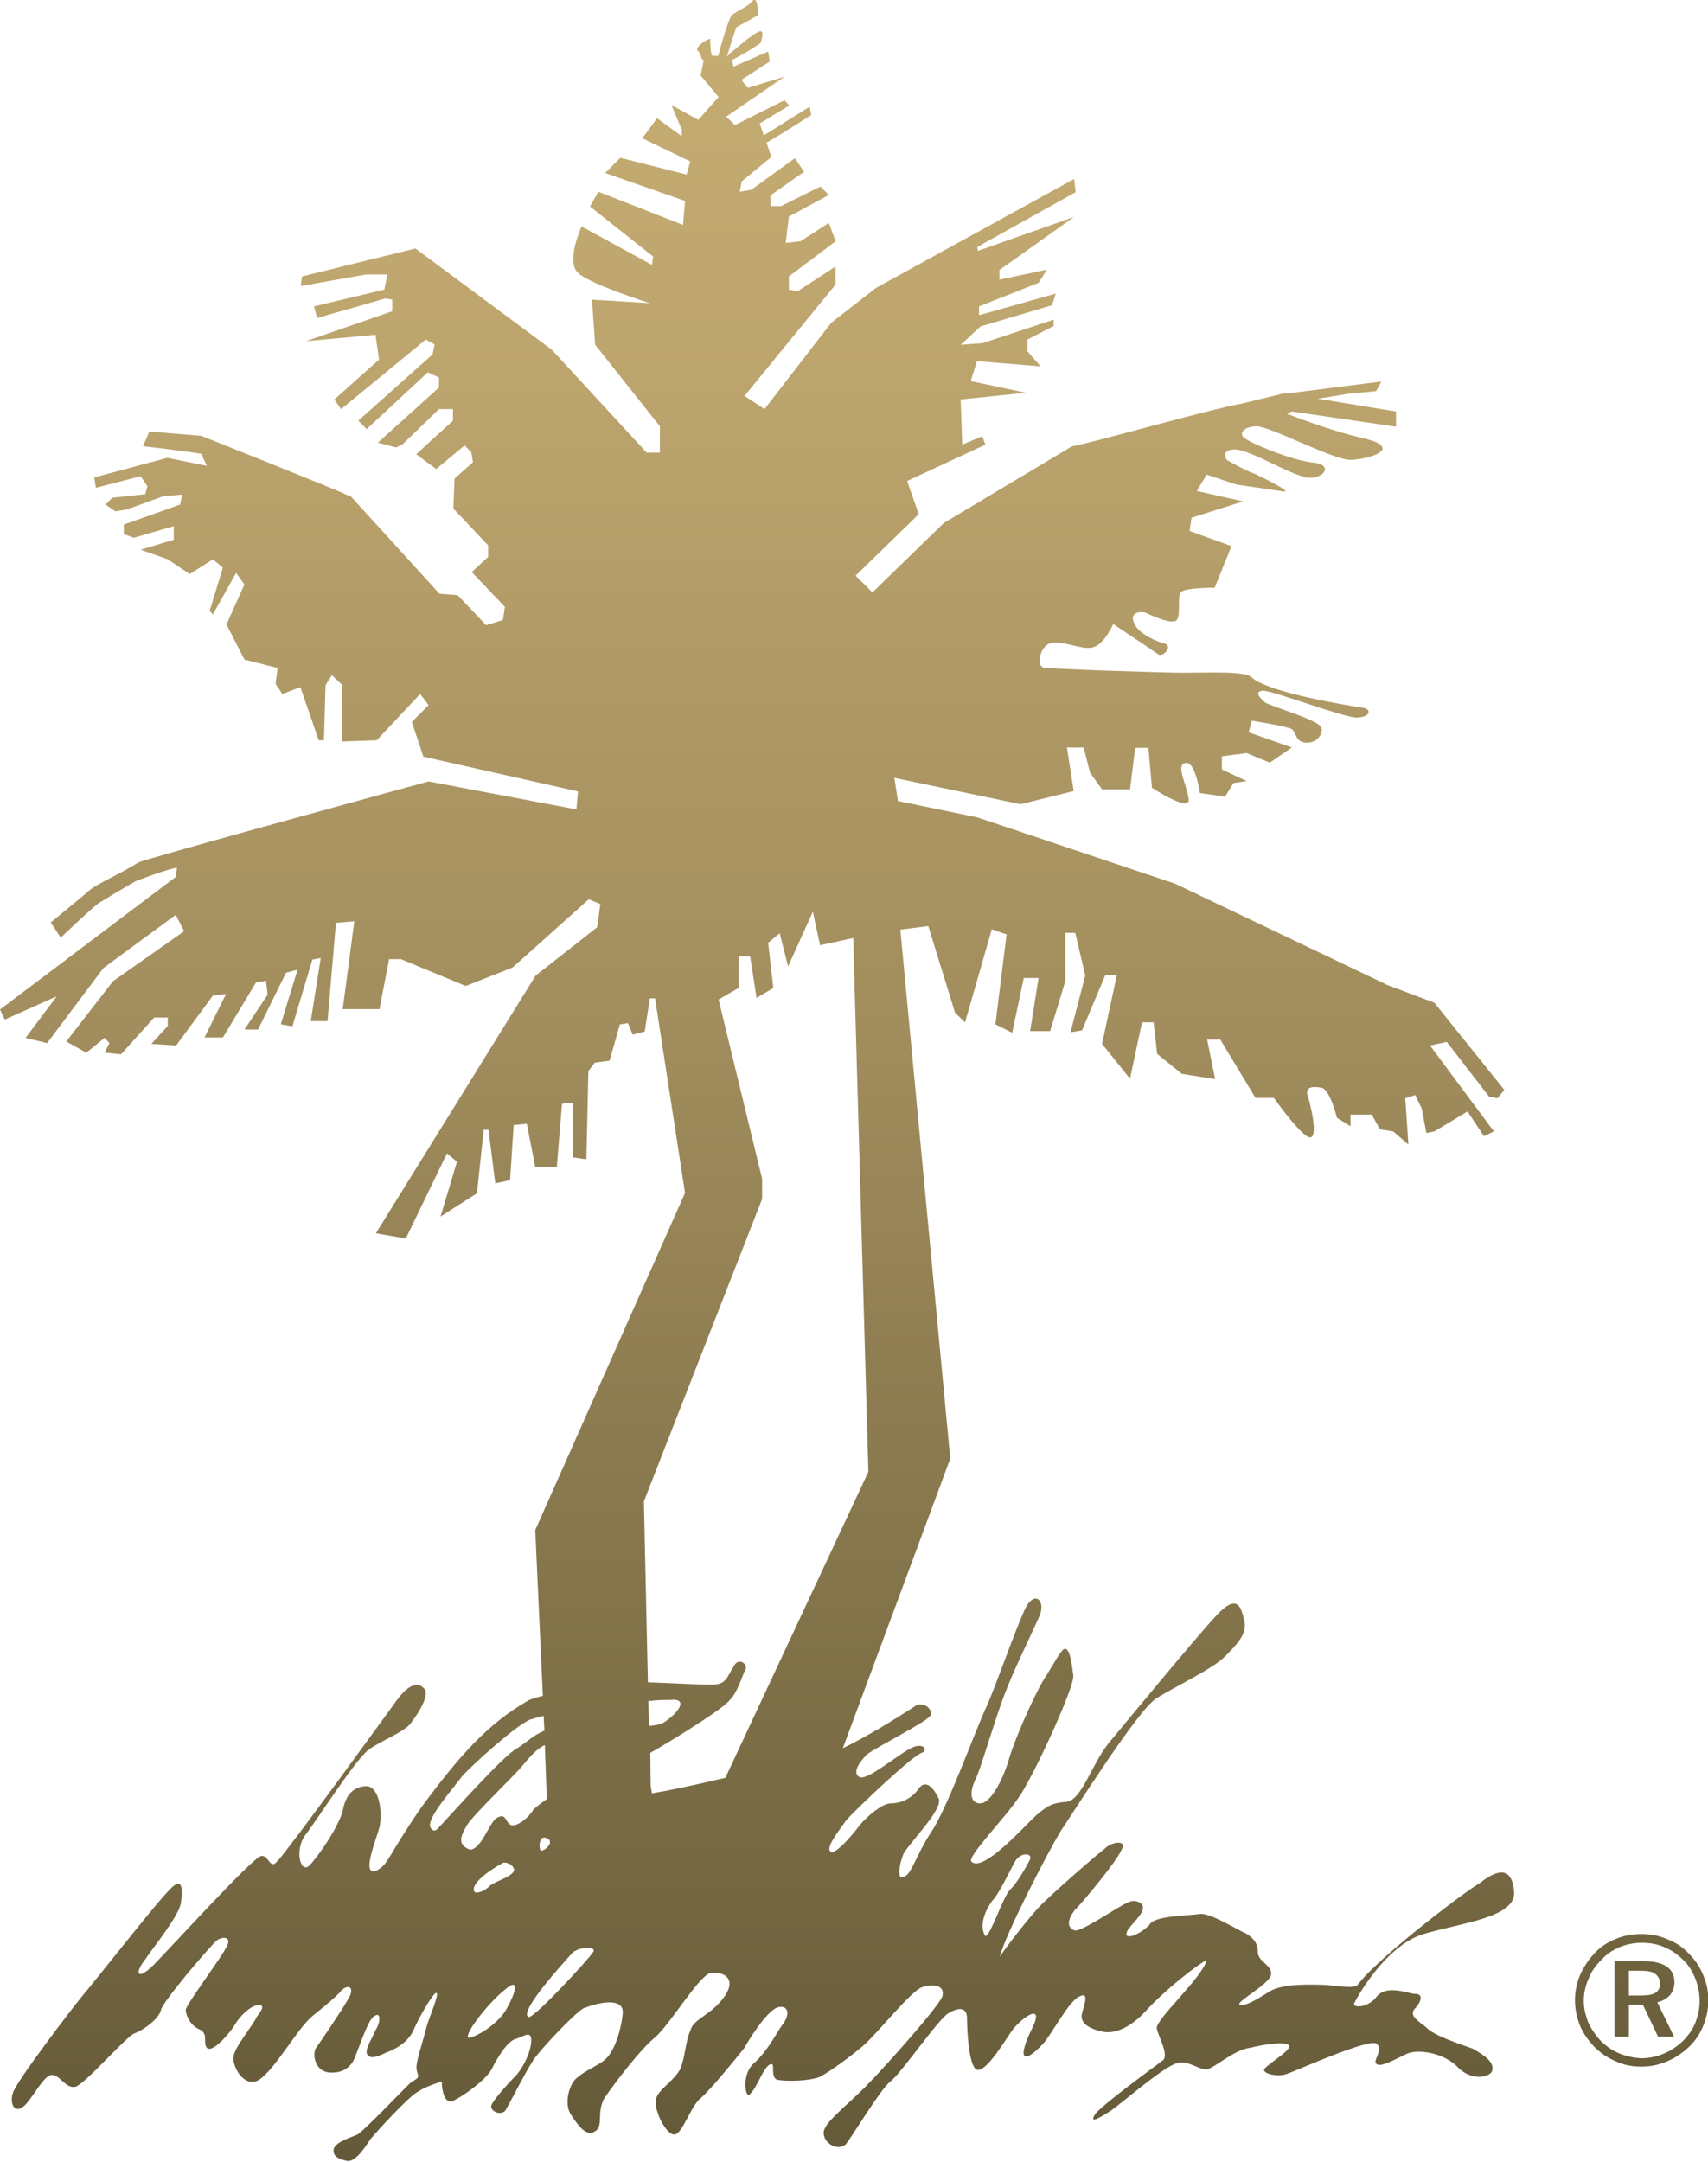 <?xml version="1.0" encoding="utf-8"?>
<!-- Generator: Adobe Illustrator 22.0.1, SVG Export Plug-In . SVG Version: 6.00 Build 0)  -->
<svg version="1.1" id="Layer_1" xmlns="http://www.w3.org/2000/svg" xmlns:xlink="http://www.w3.org/1999/xlink" x="0px" y="0px"
	 viewBox="0 0 42.76 54.12" enable-background="new 0 0 42.76 54.12" xml:space="preserve">
<linearGradient id="SVGID_1_" gradientUnits="userSpaceOnUse" x1="21.38" y1="54.116" x2="21.38" y2="-9.094947e-13">
	<stop  offset="0" style="stop-color:#645938"/>
	<stop  offset="0.137" style="stop-color:#756842"/>
	<stop  offset="0.523" style="stop-color:#A18D5D"/>
	<stop  offset="0.824" style="stop-color:#BCA46D"/>
	<stop  offset="1" style="stop-color:#C6AD73"/>
</linearGradient>
<path fill="url(#SVGID_1_)" d="M40.78,49.33h0.3c0.16,0,0.29,0.02,0.36,0.08c0.07,0.05,0.12,0.14,0.12,0.24
	c0,0.11-0.04,0.18-0.11,0.23c-0.08,0.05-0.2,0.07-0.37,0.07h-0.3V49.33z M40.42,49.09v1.89h0.36v-0.8h0.35l0.38,0.8h0.4l-0.42-0.86
	c0.13-0.03,0.23-0.09,0.32-0.18c0.07-0.09,0.11-0.2,0.11-0.33c0-0.17-0.07-0.3-0.2-0.39c-0.14-0.09-0.33-0.13-0.59-0.13H40.42z
	 M40.54,51.4c-0.17-0.07-0.33-0.18-0.47-0.32c-0.13-0.14-0.23-0.29-0.31-0.46c-0.07-0.18-0.11-0.36-0.11-0.54
	c0-0.19,0.04-0.37,0.12-0.55c0.07-0.18,0.18-0.34,0.33-0.48c0.12-0.14,0.27-0.23,0.44-0.31c0.17-0.07,0.36-0.11,0.56-0.11
	c0.19,0,0.39,0.03,0.57,0.11c0.17,0.07,0.33,0.18,0.47,0.32c0.14,0.13,0.23,0.29,0.3,0.46c0.07,0.18,0.11,0.36,0.11,0.57
	c0,0.19-0.04,0.37-0.11,0.55c-0.07,0.17-0.18,0.32-0.31,0.45c-0.15,0.14-0.31,0.25-0.49,0.32c-0.16,0.07-0.36,0.11-0.56,0.11
	C40.9,51.51,40.71,51.47,40.54,51.4 M40.46,48.53c-0.2,0.08-0.38,0.19-0.53,0.35c-0.16,0.17-0.28,0.35-0.37,0.55
	c-0.09,0.21-0.13,0.42-0.13,0.63c0,0.22,0.04,0.43,0.12,0.63c0.08,0.2,0.21,0.38,0.36,0.54c0.16,0.16,0.33,0.28,0.55,0.37
	c0.19,0.09,0.41,0.13,0.63,0.13c0.22,0,0.43-0.04,0.64-0.13c0.2-0.08,0.39-0.21,0.55-0.36c0.16-0.15,0.28-0.33,0.36-0.53
	c0.08-0.2,0.13-0.41,0.13-0.64c0-0.21-0.04-0.42-0.13-0.63c-0.08-0.2-0.2-0.38-0.36-0.54c-0.16-0.17-0.33-0.28-0.54-0.36
	c-0.2-0.09-0.42-0.13-0.64-0.13C40.86,48.41,40.65,48.45,40.46,48.53 M12.61,49.83c0.46-0.41,0.26,0.13,0.09,0.42
	c-0.13,0.28-0.55,0.62-0.88,0.74c-0.03,0.01-0.05,0.02-0.07,0.02C11.55,51.01,12.18,50.18,12.61,49.83 M13.24,50.49
	c-0.3-0.09,0.91-1.41,1.11-1.63c0.25-0.16,0.59-0.12,0.5,0C14.74,49.04,13.4,50.49,13.24,50.49C13.24,50.49,13.24,50.49,13.24,50.49
	 M11.86,47.29c0-0.16,0.29-0.42,0.75-0.67c0,0,0.21,0,0.26,0.17c0.02,0.16-0.42,0.28-0.59,0.4c-0.1,0.1-0.24,0.18-0.33,0.18
	C11.89,47.38,11.86,47.35,11.86,47.29 M24.64,48.41c-0.13-0.29,0.08-0.67,0.2-0.83c0.17-0.17,0.46-0.79,0.58-1
	c0.13-0.21,0.42-0.21,0.37-0.04c-0.08,0.16-0.32,0.58-0.49,0.75c-0.18,0.15-0.5,1.17-0.63,1.17C24.66,48.46,24.65,48.44,24.64,48.41
	 M13.53,46.07c0.06-0.13,0.17-0.06,0.23-0.01l0.01,0.08c-0.03,0.06-0.09,0.16-0.23,0.19C13.53,46.33,13.48,46.21,13.53,46.07
	 M11.61,46.21c-0.13-0.14-0.05-0.3,0.09-0.54c0.16-0.25,1.12-1.17,1.37-1.46c0.18-0.22,0.37-0.44,0.57-0.53l0.05,1.35
	c-0.12,0.09-0.25,0.18-0.34,0.27c-0.12,0.21-0.39,0.41-0.54,0.39c-0.17-0.05-0.12-0.34-0.38-0.18c-0.18,0.11-0.38,0.79-0.67,0.79
	C11.72,46.28,11.67,46.26,11.61,46.21 M10.78,45.75c-0.13-0.21,0.55-0.96,0.79-1.29c0.26-0.29,1.38-1.3,1.71-1.42
	c0.06-0.02,0.18-0.05,0.33-0.09l0.02,0.37c-0.31,0.13-0.42,0.28-0.68,0.44c-0.33,0.16-1.62,1.62-1.97,1.99c0,0-0.05,0.07-0.11,0.07
	C10.84,45.82,10.81,45.8,10.78,45.75 M16.23,42.58c0.25-0.03,0.45-0.03,0.55-0.03c0.5-0.05,0.16,0.37-0.17,0.57
	c-0.06,0.04-0.19,0.07-0.36,0.08L16.23,42.58z M20.35,22.82l0.18,0.84l0.83-0.18l0.38,13.36l-3.58,7.66
	c-0.75,0.18-1.47,0.33-1.84,0.39l-0.03-0.18l-0.01-0.83c0.01,0,0.01,0,0.01-0.01c0.38-0.21,1.87-1.12,1.99-1.33
	c0.18-0.17,0.3-0.59,0.38-0.75c0.08-0.12-0.17-0.33-0.29-0.08c-0.17,0.25-0.17,0.46-0.55,0.46c-0.32,0-1.04-0.04-1.6-0.06l-0.1-4.53
	l2.96-7.57v-0.5l-1.09-4.49l0.5-0.29v-0.79h0.29l0.16,1.04l0.42-0.25l-0.13-1.13l0.29-0.24l0.21,0.83L20.35,22.82z M18.81,0.05
	c-0.08,0.11-0.33,0.21-0.48,0.32c-0.07,0.04-0.27,0.72-0.35,1.03l-0.16-0.01c-0.04-0.13-0.04-0.42-0.04-0.42
	c-0.17,0.05-0.42,0.25-0.29,0.32c0.08,0.1,0.06,0.22,0.13,0.21l-0.08,0.39l0.45,0.54L17.48,3l-0.67-0.37l0.26,0.62v0.16l-0.62-0.45
	l-0.37,0.5l1.2,0.58l-0.09,0.33l-1.66-0.42l-0.38,0.38l2,0.7L17.1,5.63L14.98,4.8l-0.21,0.37l1.58,1.25l-0.03,0.21l-1.76-0.96
	c0,0-0.41,0.88-0.08,1.17c0.33,0.29,1.79,0.75,1.79,0.75L14.82,7.5l0.08,1.13l1.62,2.04v0.66h-0.33l-2.38-2.58l-3.41-2.53l-2.84,0.7
	L7.53,7.16l1.64-0.29H9.7L9.62,7.25L7.86,7.67l0.08,0.29l1.71-0.49L9.82,7.5v0.29L7.66,8.54L9.4,8.38L9.49,9L8.37,10l0.17,0.24
	l2.12-1.74l0.22,0.12l-0.05,0.25l-1.86,1.66l0.21,0.21l1.53-1.42l0.28,0.13V9.7l-1.53,1.38l0.46,0.12l0.16-0.08l0.91-0.88h0.35v0.29
	l-0.92,0.84l0.5,0.37l0.71-0.59l0.17,0.17l0.04,0.25l-0.46,0.41l-0.03,0.75l0.87,0.92v0.29l-0.41,0.38l0.83,0.87l-0.05,0.33
	l-0.42,0.13l-0.71-0.75l-0.46-0.04l-2.24-2.46L8.71,12.4c-0.25-0.13-3.67-1.49-3.67-1.49l-1.3-0.11l-0.16,0.37
	c1.01,0.11,1.46,0.19,1.46,0.19l0.14,0.3l-0.99-0.2l-1.83,0.49l0.04,0.26l1.12-0.29l0.17,0.25l-0.05,0.2l-0.83,0.09l-0.17,0.17
	l0.25,0.17l0.29-0.05l0.91-0.33l0.47-0.04l-0.05,0.25l-1.41,0.5v0.24l0.25,0.09l1-0.29v0.34l-0.83,0.25L4.2,14l0.55,0.37L5.33,14
	l0.25,0.21l-0.33,1.08l0.08,0.09l0.58-1.04l0.21,0.29l-0.45,1l0.45,0.88l0.83,0.21L6.9,17.12l0.17,0.25l0.45-0.17l0.46,1.33h0.13
	l0.04-1.38l0.16-0.25l0.26,0.25v1.41l0.86-0.03l1.09-1.16l0.21,0.28l-0.42,0.42l0.29,0.87l3.87,0.87l-0.04,0.45l-3.7-0.7
	c0,0-7.15,1.95-7.27,2.03c-0.35,0.23-0.98,0.51-1.19,0.67c-0.24,0.21-1,0.83-1,0.83l0.25,0.38c0,0,0.83-0.79,0.96-0.87
	c0.54-0.33,0.91-0.54,0.91-0.54s0.79-0.31,1.04-0.34L4.4,21.95L0,25.27l0.12,0.25l1.3-0.58l-0.78,1.04l0.54,0.13l1.41-1.88L4.4,22.9
	l0.21,0.41l-1.78,1.25l-1.17,1.51l0.5,0.28l0.46-0.37l0.12,0.13l-0.12,0.24l0.41,0.04l0.83-0.92H4.2v0.21l-0.41,0.45l0.62,0.04
	l0.92-1.25l0.33-0.04l-0.54,1.09h0.46l0.83-1.38l0.25-0.04L6.7,24.9l-0.58,0.87h0.34l0.7-1.42l0.29-0.08l-0.42,1.37l0.29,0.05
	l0.5-1.67l0.21-0.04l-0.25,1.58H8.2l0.21-2.46l0.46-0.04l-0.29,2.2h0.92l0.24-1.25h0.3l1.62,0.67l1.17-0.46l1.91-1.71l0.29,0.12
	l-0.08,0.58l-1.54,1.21l-4,6.45l0.75,0.13l1.03-2.13l0.25,0.21l-0.41,1.37l0.91-0.58l0.17-1.59h0.12l0.17,1.34l0.37-0.08l0.09-1.38
	l0.33-0.03l0.21,1.08h0.54l0.13-1.58l0.28-0.03v1.37l0.33,0.05l0.05-2.21l0.16-0.21l0.37-0.05l0.26-0.91l0.2-0.03l0.12,0.29
	l0.3-0.08l0.13-0.83h0.13l0.75,4.87L13.4,38.3l0.19,4.15c-0.17,0.04-0.31,0.08-0.39,0.13c-1,0.58-1.71,1.38-2.66,2.67
	c-0.91,1.33-0.8,1.41-1.13,1.58c-0.37,0.12,0-0.76,0.09-1.09c0.08-0.37,0-1-0.31-1.03c-0.28,0-0.53,0.15-0.61,0.62
	c-0.13,0.46-0.67,1.21-0.84,1.37c-0.22,0.21-0.38-0.41-0.08-0.79c0.29-0.37,1.24-1.88,1.58-2.12c0.33-0.24,0.96-0.46,1.08-0.71
	c0.17-0.21,0.46-0.7,0.29-0.82c-0.17-0.19-0.42-0.05-0.67,0.29c-0.21,0.29-2.74,3.78-2.99,4.03c-0.12,0.15-0.17,0.06-0.24-0.02
	c-0.04-0.06-0.09-0.12-0.18-0.1c-0.21,0.04-2.33,2.37-2.7,2.74c-0.38,0.37-0.47,0.21-0.22-0.12c0.25-0.37,0.88-1.13,0.92-1.46
	c0.05-0.33,0.05-0.71-0.34-0.26c-0.33,0.34-1.87,2.3-2.12,2.59c-0.25,0.3-1.71,2.21-1.75,2.45c-0.08,0.25,0.04,0.54,0.3,0.3
	c0.24-0.25,0.45-0.71,0.66-0.76c0.1-0.02,0.19,0.07,0.28,0.15c0.1,0.09,0.21,0.18,0.34,0.14c0.25-0.09,1.26-1.25,1.46-1.33
	c0.25-0.09,0.63-0.38,0.67-0.59c0.04-0.2,1.21-1.58,1.41-1.75c0.21-0.12,0.37-0.04,0.21,0.21c-0.13,0.26-1,1.42-1,1.54
	c0,0.13,0.12,0.41,0.37,0.5c0.21,0.13,0.04,0.33,0.17,0.46c0.12,0.09,0.45-0.24,0.66-0.54c0.16-0.29,0.45-0.54,0.62-0.54
	c0.17,0,0.09,0.12-0.04,0.29c-0.09,0.21-0.58,0.79-0.58,1c-0.05,0.21,0.24,0.79,0.62,0.59c0.41-0.25,1-1.34,1.37-1.62
	c0.37-0.3,0.5-0.41,0.67-0.58C8.66,49.66,8.9,49.7,8.74,50c-0.16,0.29-0.75,1.16-0.84,1.28c-0.08,0.18,0,0.54,0.3,0.59
	c0.28,0.04,0.58-0.05,0.7-0.41c0.17-0.42,0.34-0.97,0.5-1.01c0.13-0.08,0.13,0.17,0,0.37c-0.09,0.22-0.24,0.42-0.22,0.58
	c0.09,0.17,0.26,0.08,0.51-0.03c0.24-0.09,0.53-0.26,0.66-0.55c0.13-0.29,0.38-0.75,0.54-0.92c0.17-0.12-0.13,0.55-0.21,0.83
	c-0.08,0.34-0.29,0.92-0.25,1.08c0.05,0.21,0.09,0.17-0.16,0.33c-0.22,0.21-1.12,1.16-1.32,1.29c-0.21,0.09-0.5,0.17-0.59,0.34
	c-0.05,0.2,0.12,0.28,0.33,0.32c0.21,0.04,0.47-0.37,0.58-0.54c0.13-0.16,1-1.12,1.21-1.2c0.16-0.12,0.58-0.25,0.58-0.25
	c0,0.25,0.08,0.54,0.25,0.5c0.21-0.08,0.82-0.5,0.99-0.79c0.17-0.34,0.42-0.74,0.63-0.78c0.17-0.05,0.37-0.22,0.37,0.04
	c0,0.25-0.16,0.62-0.37,0.87c-0.25,0.25-0.58,0.63-0.63,0.76c-0.04,0.16,0.29,0.29,0.38,0.08c0.12-0.21,0.5-0.96,0.67-1.21
	c0.16-0.25,0.99-1.13,1.24-1.29c0.29-0.13,1.04-0.33,1,0.12c-0.04,0.42-0.21,0.97-0.46,1.17c-0.21,0.16-0.46,0.25-0.66,0.42
	c-0.21,0.13-0.37,0.67-0.17,0.95c0.17,0.26,0.37,0.54,0.58,0.42c0.25-0.13,0.04-0.46,0.25-0.84c0.25-0.37,0.92-1.25,1.29-1.54
	c0.36-0.33,1.04-1.45,1.33-1.58c0.29-0.08,0.71,0.08,0.41,0.54c-0.33,0.5-0.79,0.58-0.87,0.87c-0.13,0.29-0.13,0.64-0.25,0.96
	c-0.16,0.33-0.58,0.53-0.62,0.79c-0.05,0.26,0.25,0.87,0.46,0.87c0.2,0,0.41-0.71,0.66-0.91c0.25-0.21,0.88-0.99,1.09-1.25
	c0.16-0.29,0.62-1,0.87-1.03c0.24-0.05,0.29,0.2,0.08,0.45c-0.17,0.25-0.38,0.67-0.71,0.96c-0.33,0.29-0.2,0.96-0.08,0.75
	c0.17-0.16,0.29-0.58,0.46-0.71c0.21-0.13,0,0.29,0.21,0.37c0.21,0.04,0.79,0.04,1.08-0.08c0.3-0.17,0.75-0.5,1.09-0.79
	c0.33-0.29,1.2-1.38,1.46-1.45c0.28-0.09,0.58-0.05,0.5,0.24c-0.13,0.29-1.38,1.7-1.92,2.25c-0.54,0.54-1.05,0.91-1.05,1.16
	s0.33,0.46,0.55,0.29c0.17-0.21,0.87-1.38,1.12-1.58c0.25-0.17,1.21-1.58,1.46-1.71c0.25-0.15,0.46-0.15,0.46,0.13
	c0,0.29,0.04,1.21,0.25,1.29c0.26,0.05,0.75-0.83,0.92-1.04c0.33-0.38,0.75-0.58,0.46,0c-0.37,0.75-0.25,0.95,0.29,0.37
	c0.21-0.25,0.63-1.04,0.88-1.16c0.25-0.13,0.16,0.13,0.08,0.41c-0.08,0.3,0.29,0.42,0.54,0.47c0.24,0.04,0.63-0.05,1.08-0.55
	c0.46-0.5,1.26-1.13,1.5-1.25c-0.09,0.42-1.29,1.5-1.25,1.71c0.04,0.21,0.29,0.62,0.17,0.79c-0.17,0.13-1.59,1.16-1.72,1.37
	c-0.16,0.26,0.17,0.05,0.42-0.11c0.25-0.18,1.17-0.97,1.54-1.14c0.33-0.17,0.59,0.12,0.84,0.12c0.2-0.04,0.7-0.5,1.08-0.54
	c0.33-0.08,0.79-0.16,0.96-0.08c0.17,0.08-0.42,0.42-0.58,0.59c-0.13,0.13,0.34,0.24,0.58,0.13c0.25-0.09,2-0.87,2.2-0.75
	c0.21,0.12-0.08,0.42,0,0.5c0.09,0.13,0.5-0.12,0.79-0.25c0.3-0.12,0.96,0,1.29,0.38c0.37,0.33,0.8,0.2,0.83,0.04
	c0.04-0.2-0.17-0.36-0.49-0.54c-0.33-0.12-0.99-0.33-1.17-0.54c-0.21-0.16-0.42-0.29-0.29-0.45c0.16-0.16,0.24-0.38,0.03-0.38
	c-0.17,0-0.7-0.24-0.96,0.05c-0.24,0.33-0.66,0.3-0.57,0.17c0.08-0.17,0.79-1.42,1.7-1.71c0.92-0.29,2.42-0.41,2.29-1.12
	c-0.08-0.71-0.58-0.38-0.86-0.16c-0.3,0.16-2.51,1.83-3.05,2.54c-0.08,0.12-0.67,0-0.91,0c-0.25,0-0.96-0.04-1.3,0.17
	c-0.33,0.21-0.62,0.38-0.75,0.33c-0.08-0.08,0.71-0.49,0.79-0.74c0.05-0.25-0.33-0.33-0.33-0.58c0-0.2-0.09-0.34-0.29-0.46
	c-0.2-0.08-0.92-0.54-1.17-0.49c-0.25,0.04-1.11,0.04-1.24,0.25c-0.17,0.21-0.59,0.41-0.59,0.25c0-0.16,0.38-0.42,0.41-0.63
	c0.04-0.16-0.21-0.25-0.37-0.16c-0.22,0.08-1.17,0.75-1.34,0.7c-0.21-0.08-0.16-0.29,0-0.5c0.21-0.21,1.04-1.21,1.17-1.5
	c0.17-0.29-0.25-0.22-0.42-0.04c-0.2,0.15-1.42,1.21-1.67,1.49c-0.24,0.26-0.79,0.96-0.95,1.21c0.13-0.54,1.2-2.62,1.54-3.17
	c0.34-0.5,1.91-3,2.38-3.3c0.45-0.28,1.41-0.74,1.7-1.03c0.29-0.29,0.59-0.58,0.5-0.92c-0.08-0.32-0.16-0.7-0.7-0.12
	c-0.54,0.58-2.25,2.66-2.7,3.2c-0.43,0.54-0.67,1.42-1.05,1.46c-0.34,0.03-0.46,0.08-0.76,0.34c-0.28,0.25-1.32,1.44-1.62,1.16
	c-0.12-0.12,0.84-1.09,1.17-1.59c0.34-0.45,1.42-2.79,1.38-3.07c-0.04-0.3-0.08-0.67-0.21-0.67c-0.09,0-0.3,0.42-0.54,0.79
	c-0.25,0.42-0.75,1.54-0.88,2.04c-0.16,0.5-0.45,1.04-0.7,1.04s-0.29-0.28-0.09-0.66c0.17-0.42,0.5-1.58,0.72-2.12
	c0.2-0.54,0.7-1.55,0.87-1.95c0.13-0.39-0.17-0.59-0.38-0.13c-0.25,0.53-0.71,1.87-0.95,2.41c-0.26,0.54-0.92,2.38-1.34,3.08
	c-0.45,0.66-0.54,1.16-0.75,1.21c-0.16,0.09-0.12-0.29,0-0.58c0.17-0.3,1-1.12,0.88-1.38c-0.13-0.28-0.33-0.49-0.5-0.25
	c-0.17,0.25-0.45,0.37-0.7,0.37c-0.21,0-0.58,0.31-0.79,0.56c-0.17,0.24-0.58,0.7-0.7,0.66c-0.17-0.08,0.16-0.49,0.37-0.79
	c0.25-0.29,1.71-1.67,1.91-1.7c0.16-0.08,0-0.29-0.34-0.08c-0.37,0.21-1,0.74-1.21,0.7c-0.21-0.08-0.07-0.34,0.17-0.58
	c0.29-0.21,1.45-0.79,1.58-0.96c0.08-0.16-0.16-0.37-0.37-0.25c-0.16,0.1-1.05,0.69-1.82,1.06l2.69-7.25l-1.25-13.24l0.7-0.09
	l0.67,2.17l0.25,0.24l0.67-2.33l0.37,0.13l-0.28,2.25l0.42,0.21l0.29-1.37h0.37l-0.21,1.33h0.5l0.38-1.25v-1.21h0.25l0.25,1.07
	l-0.37,1.42l0.29-0.05l0.58-1.38h0.29l-0.37,1.72l0.7,0.87l0.3-1.41h0.29l0.09,0.79l0.62,0.5l0.83,0.13l-0.2-0.99h0.33l0.88,1.46
	h0.46c0,0,0.7,0.99,0.91,0.99c0.21,0,0-0.87-0.07-1.07c-0.05-0.21,0.16-0.21,0.37-0.17c0.21,0.08,0.37,0.75,0.37,0.75l0.34,0.21
	v-0.29h0.53l0.21,0.37l0.33,0.05l0.38,0.33l-0.08-1.16l0.25-0.08l0.16,0.33l0.12,0.62l0.2-0.04l0.83-0.5l0.41,0.62l0.25-0.12
	l-1.6-2.15l0.42-0.09l1.06,1.37l0.21,0.04l0.17-0.21l-1.75-2.18l-1.22-0.46l-0.03-0.02l-5.24-2.5l-4.95-1.66l-1.99-0.41l-0.09-0.58
	l3.16,0.66l1.33-0.33l-0.17-1.09h0.42l0.16,0.63l0.3,0.42h0.7l0.13-1.04h0.33l0.09,1c0,0,0.95,0.62,0.92,0.29
	c-0.05-0.37-0.33-0.87-0.09-0.91c0.25-0.08,0.37,0.75,0.37,0.75l0.63,0.09l0.21-0.34l0.33-0.05l-0.62-0.29v-0.33l0.62-0.08
	l0.58,0.24l0.55-0.38l-1.08-0.38l0.08-0.29c0,0,0.84,0.13,1,0.21c0.12,0.08,0.08,0.34,0.38,0.34c0.29,0,0.45-0.29,0.33-0.42
	c-0.17-0.18-1.13-0.46-1.37-0.58c-0.21-0.17-0.25-0.3-0.05-0.3c0.25,0,2,0.67,2.33,0.67c0.33,0,0.42-0.21,0.13-0.25
	c-0.29-0.04-2.33-0.37-2.75-0.75c-0.13-0.17-1.12-0.12-1.67-0.12c-0.54,0-3.29-0.09-3.54-0.13c-0.21-0.04-0.08-0.59,0.21-0.62
	c0.15-0.02,0.33,0.02,0.5,0.06c0.18,0.04,0.35,0.09,0.49,0.06c0.3-0.04,0.54-0.59,0.54-0.59s0.96,0.64,1.13,0.76
	c0.12,0.08,0.37-0.21,0.16-0.27c-0.16-0.03-0.67-0.25-0.75-0.49c-0.13-0.2,0-0.33,0.25-0.29c0.21,0.09,0.56,0.26,0.75,0.22
	c0.21-0.05,0-0.72,0.21-0.76c0.16-0.08,0.79-0.08,0.79-0.08l0.42-1.04l-1.05-0.38l0.05-0.33l1.29-0.41l-1.16-0.26l0.25-0.41
	l0.75,0.25l1.09,0.16c0.41,0.09-0.26-0.25-0.59-0.41c-0.33-0.12-0.75-0.37-0.75-0.37s-0.17-0.26,0.21-0.26
	c0.38,0,1.5,0.71,1.87,0.71c0.38,0,0.58-0.33,0.09-0.38c-0.46-0.04-1.42-0.42-1.67-0.58c-0.25-0.12-0.08-0.33,0.25-0.33
	c0.33,0,1.92,0.84,2.34,0.84c0.45,0,1.41-0.3,0.29-0.55c-0.61-0.14-1.31-0.39-1.87-0.6l0.12-0.06l2.61,0.38v-0.38l-1.96-0.32
	l0.44-0.07l0.3-0.05l0.72-0.07l0.13-0.24l-2.36,0.3l-0.05-0.01l-1.07,0.26c-0.81,0.14-3.91,1.03-4.26,1.07l-3.21,1.92l-1.79,1.74
	l-0.42-0.42l1.58-1.54l-0.29-0.83l1.96-0.91l-0.08-0.21l-0.5,0.21L24.05,10l1.63-0.17L24.3,9.54l0.16-0.5l1.59,0.13l-0.33-0.38V8.5
	l0.66-0.34V8L24.6,8.59l-0.55,0.04l0.5-0.46l1.79-0.53l0.09-0.29l-1.92,0.54V7.67l1.49-0.59l0.21-0.33L25.02,7V6.76l1.87-1.33
	l-2.41,0.85l-0.01-0.1l2.46-1.37l-0.04-0.33l-4.91,2.7h-0.01l-0.01,0.01l-0.02,0.02V7.2l-1.13,0.88l-1.67,2.16l-0.5-0.33l2.28-2.79
	V6.67l-0.95,0.62l-0.22-0.04V6.92l1.17-0.88l-0.17-0.46l-0.71,0.46l-0.37,0.04l0.08-0.66l1-0.54l-0.21-0.21l-0.99,0.49h-0.26V4.89
	l0.84-0.59L19.9,3.96l-1.09,0.79L18.52,4.8l0.05-0.26l0.74-0.61l-0.12-0.36c0.42-0.24,1.12-0.69,1.12-0.69l-0.04-0.21l-1.15,0.72
	l-0.1-0.3l0.74-0.45l-0.12-0.13L18.4,3.13l-0.22-0.21l1.46-1l-0.92,0.28L18.56,2l0.71-0.46l-0.04-0.25l-0.87,0.38l-0.03-0.17
	c0.31-0.15,0.71-0.42,0.71-0.42s0.13-0.36-0.04-0.29c-0.18,0.07-0.63,0.48-0.72,0.54c-0.02,0.02-0.04,0.05-0.07,0.08H18.2
	c0.1-0.32,0.22-0.71,0.24-0.73c0.22-0.12,0.54-0.3,0.54-0.3s0-0.39-0.1-0.39C18.86,0,18.84,0.02,18.81,0.05"/>
</svg>
